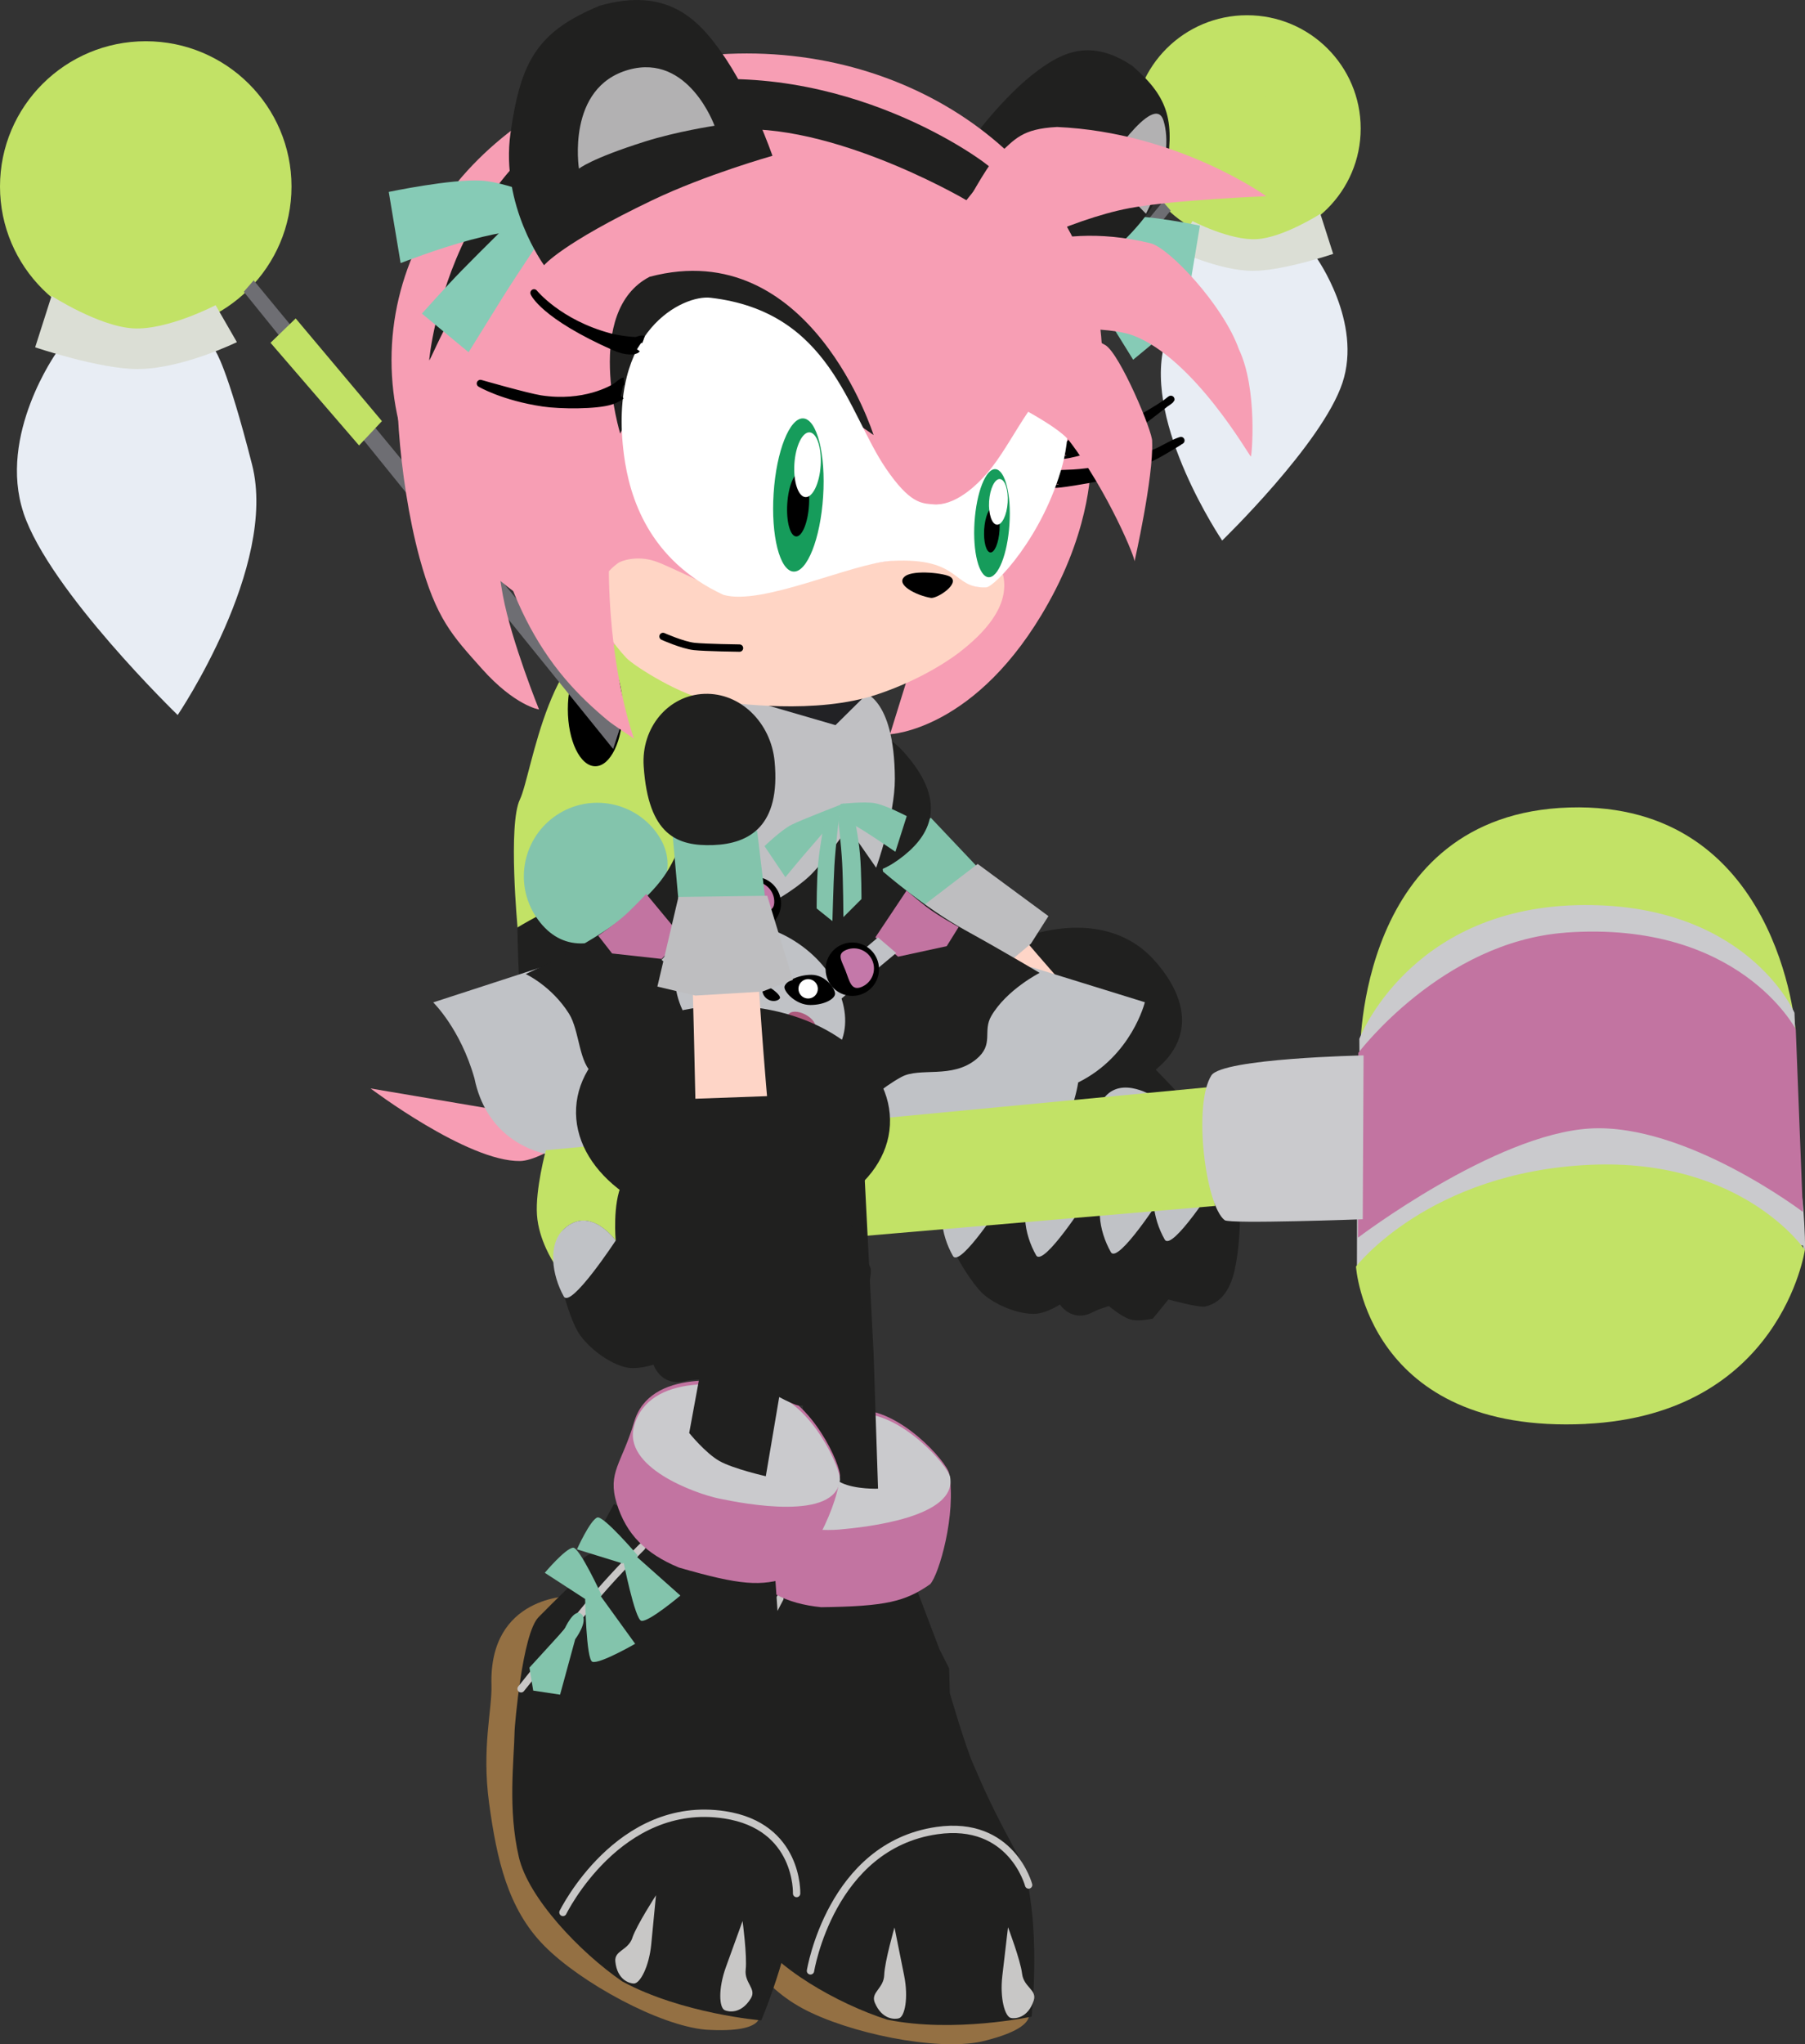 <svg version="1.1" xmlns="http://www.w3.org/2000/svg" xmlns:xlink="http://www.w3.org/1999/xlink" width="30.7" height="34.757" viewBox="0,0,30.7,34.757"><rect x="0" y="0" width="30.7" height="34.757" fill="#333333" stroke="none"/><g transform="translate(-226.474,-165.245)"><g data-paper-data="{&quot;isPaintingLayer&quot;:true}" fill-rule="nonzero" stroke-miterlimit="10" stroke-dasharray="" stroke-dashoffset="0" style="mix-blend-mode: normal"><g data-paper-data="{&quot;index&quot;:null}" stroke="none" stroke-width="0" stroke-linecap="butt" stroke-linejoin="miter"><g><g><path d="M247.517,184.995c0.081,0.109 0.07,1.16 -0.004,1.629c-0.041,0.256 -0.114,0.733 -0.537,0.834c-0.108,0.026 -0.629,-0.119 -0.629,-0.119l-0.265,0.325c0,0 -0.243,0.058 -0.388,0.013c-0.144,-0.045 -0.36,-0.226 -0.36,-0.226c0,0 -0.165,0.047 -0.274,0.104c-0.356,0.186 -0.559,-0.131 -0.559,-0.131c0,0 -0.243,0.164 -0.455,0.16c-0.337,-0.007 -0.721,-0.202 -0.884,-0.371c-0.277,-0.286 -0.839,-1.242 -0.637,-1.553c0.314,-0.484 0.861,-0.03 0.861,-0.03c0,0 -0.207,-0.566 -0.14,-0.924c0.104,-0.552 0.382,-0.787 0.382,-0.787l2.376,-0.617c0,0 1.005,1.009 1.512,1.692z" fill="#20201f"/><path d="M246.093,181.557c0.633,0.693 0.791,1.564 -0.417,2.16c-1.208,0.595 -2.671,0.363 -3.326,-0.315c-0.655,-0.678 0.152,-1.573 1.109,-2.045c0.958,-0.472 2.001,-0.492 2.634,0.2z" fill="#20201f"/><path d="M243.255,180.442c0.784,0.973 1.654,1.926 1.654,1.926l-1.295,0.374c0,0 -0.951,-1.344 -1.268,-1.737c-0.519,-0.644 -1.21,-1.433 -2.019,-2.318c-0.203,-0.222 -0.204,-0.456 0.013,-0.672c0.146,-0.145 0.342,-0.221 0.628,0.021c0.866,0.732 1.738,1.726 2.287,2.407z" fill="#fed5c7"/></g><path d="M243.554,185.639c0,0 -0.75,1.172 -0.872,0.96c-0.206,-0.36 -0.291,-0.888 -0.007,-1.151c0.442,-0.409 0.878,0.191 0.878,0.191z" fill="#c0c2c6"/><path d="M244.969,185.628c0,0 -0.75,1.172 -0.872,0.96c-0.206,-0.36 -0.291,-0.888 -0.007,-1.151c0.442,-0.409 0.878,0.191 0.878,0.191z" fill="#c0c2c6"/><path d="M246.24,185.574c0,0 -0.75,1.172 -0.872,0.96c-0.206,-0.36 -0.291,-0.888 -0.007,-1.151c0.442,-0.409 0.878,0.191 0.878,0.191z" fill="#c0c2c6"/><path d="M245.615,185.089c-0.324,-0.26 -0.596,-0.72 -0.428,-1.068c0.262,-0.542 0.887,-0.144 0.887,-0.144c0,0 -0.269,1.365 -0.46,1.212z" fill="#c0c2c6"/><path d="M247.156,185.36c0,0 -0.75,1.172 -0.872,0.96c-0.206,-0.36 -0.291,-0.888 -0.007,-1.151c0.442,-0.409 0.878,0.191 0.878,0.191z" fill="#c0c2c6"/></g><g><path d="M241.922,180.88l-0.759,-0.851l1.143,-0.88l0.788,0.832z" fill="#83c4ac"/><path d="M241.841,178.027c0.737,0.818 0.491,1.376 0.011,1.762c-0.48,0.385 -0.987,0.524 -1.749,-0.367c-0.429,-0.501 -0.387,-1.22 0.093,-1.605c0.48,-0.385 1.204,-0.28 1.646,0.211z" fill="#20201f"/><path d="M244.008,181.29l-0.874,0.735l-0.609,0.263l-0.622,-1.436l1.2,-0.918l1.203,0.887z" fill="#bebec0"/></g></g><g data-paper-data="{&quot;index&quot;:null}" stroke-width="0" stroke-linecap="butt" stroke-linejoin="miter"><g data-paper-data="{&quot;index&quot;:null}"><path d="M247.684,169.356c-1.067,0 -1.933,-0.862 -1.933,-1.926c0,-1.063 0.865,-1.926 1.933,-1.926c1.067,0 1.933,0.862 1.933,1.926c0,1.063 -0.865,1.926 -1.933,1.926z" fill="#c2e266" stroke="none"/><path d="M247.755,169.255c-0.659,0 -1.194,-0.533 -1.194,-1.19c0,-0.657 0.535,-1.19 1.194,-1.19c0.659,0 1.194,0.533 1.194,1.19c0,0.657 -0.535,1.19 -1.194,1.19z" fill="#c2e266" stroke="#000000"/><path d="M247.261,174.435c0,0 -1.331,-1.967 -0.986,-3.32c0.333,-1.302 0.486,-1.505 0.486,-1.505l2.103,0.015c0,0 0.786,1.097 0.442,2.131c-0.344,1.033 -2.045,2.679 -2.045,2.679z" fill="#e8edf4" stroke="#000000"/><path d="M247.781,169.85c-0.584,-0.003 -1.307,-0.356 -1.307,-0.356l0.282,-0.49c0,0 0.638,0.333 1.092,0.307c0.454,-0.026 1.083,-0.43 1.083,-0.43l0.218,0.681c0,0 -0.857,0.29 -1.369,0.288z" fill="#dbded5" stroke="#000000"/></g><g data-paper-data="{&quot;index&quot;:null}" stroke="none"><path d="M242.088,174.358c0,0.418 -0.163,0.756 -0.364,0.756c-0.201,0 -0.364,-0.339 -0.364,-0.756c0,-0.418 0.163,-0.756 0.364,-0.756c0.201,0 0.364,0.339 0.364,0.756z" fill="#000000"/><path d="M240.319,178.877c0.21,0 0.987,2.147 0.987,2.147c0,0 -1.05,0.333 -1.26,0.333c-0.21,0 -0.562,-1.208 -0.562,-1.391c0,-0.184 0.625,-1.089 0.835,-1.089z" fill="#807d5a"/><path d="M241.487,174.885l-0.101,-0.313l4.867,-5.898l0.132,0.151z" fill="#6e6e73"/><path d="M245.697,169.179l0.334,0.323l-1.174,1.361l-0.304,-0.323z" fill="#c2e266"/></g></g><g data-paper-data="{&quot;index&quot;:null}" stroke-width="0" stroke-linecap="butt" stroke-linejoin="miter"><g data-paper-data="{&quot;index&quot;:null}"><path d="M226.474,168.416c0,-1.364 1.11,-2.47 2.479,-2.47c1.369,0 2.479,1.106 2.479,2.47c0,1.364 -1.11,2.47 -2.479,2.47c-1.369,0 -2.479,-1.106 -2.479,-2.47z" fill="#c2e266" stroke="none"/><path d="M227.331,169.231c0,-0.843 0.686,-1.526 1.532,-1.526c0.846,0 1.532,0.683 1.532,1.526c0,0.843 -0.686,1.526 -1.532,1.526c-0.846,0 -1.532,-0.683 -1.532,-1.526z" fill="#c2e266" stroke="#000000"/><path d="M226.874,173.965c-0.442,-1.326 0.566,-2.733 0.566,-2.733l2.698,-0.019c0,0 0.197,0.26 0.623,1.931c0.443,1.735 -1.265,4.258 -1.265,4.258c0,0 -2.181,-2.111 -2.623,-3.437z" fill="#e8edf4" stroke="#000000"/><path d="M228.828,171.52c-0.656,0.003 -1.756,-0.37 -1.756,-0.37l0.279,-0.874c0,0 0.806,0.519 1.389,0.552c0.583,0.033 1.401,-0.394 1.401,-0.394l0.362,0.628c0,0 -0.927,0.454 -1.676,0.457z" fill="#dbded5" stroke="#000000"/></g><g data-paper-data="{&quot;index&quot;:null}" stroke="none"><path d="M235.317,178.837c0.206,-0.424 0.5,-2.891 1.791,-2.852c0.2,0.006 1.747,1.304 1.981,2.35c0.319,1.424 -0.696,2.713 -0.696,2.713l-3.115,-0.019c0,0 -0.167,-1.768 0.039,-2.192z" fill="#c2e266"/><path d="M236.599,176.333c0.258,0 0.467,0.434 0.467,0.97c0,0.536 -0.209,0.97 -0.467,0.97c-0.258,0 -0.467,-0.434 -0.467,-0.97c0,-0.536 0.209,-0.97 0.467,-0.97z" fill="#000000"/><path d="M235.431,183.213c-0.147,-0.848 -0.156,-2.199 -0.156,-2.199c0,0 0.566,-0.345 0.931,-0.453c0.364,-0.107 0.968,-0.159 0.968,-0.159l1.231,0.785c0,0 0.206,2.988 0.219,3.37c0.026,0.771 -1.402,1.345 -1.402,1.345l-1.181,-0.483c0,0 -0.463,-1.36 -0.611,-2.207z" fill="#20201f"/><path d="M237.136,185.855c0,0 0.997,-2.755 1.266,-2.755c0.269,0 1.071,1.161 1.071,1.397c0,0.236 -0.452,1.785 -0.72,1.785c-0.269,0 -1.616,-0.427 -1.616,-0.427z" fill="#c274a1"/><path d="M230.62,170.206l0.169,-0.194l6.244,7.566l-0.13,0.401z" fill="#6e6e73"/><path d="M232.97,172.405l-0.389,0.414l-1.506,-1.746l0.428,-0.414z" fill="#c2e266"/></g></g><g data-paper-data="{&quot;index&quot;:null}" stroke="none" stroke-width="0" stroke-linecap="butt" stroke-linejoin="miter"><path d="M239.026,182.27c0,0 -2.884,2.705 -3.708,2.715c-0.895,0.011 -2.541,-1.234 -2.541,-1.234l2.569,0.435l2.349,-1.982l1.33,0.066z" fill="#f79db4"/><path d="M237.642,179.406c0.408,0.557 0.099,1.152 -0.458,1.559c-0.557,0.408 -1.152,0.474 -1.559,-0.083c-0.408,-0.557 -0.286,-1.339 0.271,-1.747c0.557,-0.408 1.339,-0.286 1.747,0.271z" fill="#83c4ac"/><path d="M245.946,182.285c0,0 -0.223,0.914 -1.134,1.364c-0.121,0.748 -0.626,1.541 -1.593,1.685c-0.248,0.51 -0.886,0.925 -1.791,0.672c-0.31,0.407 -1.017,0.634 -1.597,0.139c-0.656,0.435 -1.49,0.381 -1.983,-0.265c-0.821,0.221 -1.284,-0.594 -1.805,-0.971c-0.603,-0.042 -1.311,-0.405 -1.5,-1.332c-0.238,-0.841 -0.701,-1.289 -0.701,-1.289l1.839,-0.598c0,0 0.27,0.187 0.862,0.726c0.488,0.444 1.041,1.269 3.195,1.197c2.415,-0.081 2.883,-0.485 3.329,-1.206c0.316,-0.511 0.948,-0.72 0.948,-0.72z" fill="#c0c2c6"/><path d="M241.002,177.14c0,0 0.206,0.775 0.307,1.404c0.102,0.629 0.183,1.519 0.183,1.519c0,0 0.705,0.614 1.398,0.997c0.693,0.383 1.266,0.726 1.266,0.726c0,0 -0.558,0.284 -0.82,0.73c-0.156,0.265 0.052,0.484 -0.259,0.739c-0.414,0.339 -0.956,0.129 -1.272,0.301c-0.675,0.368 -1.012,1.016 -2.169,0.917c-0.648,-0.055 -1.09,-0.707 -1.476,-0.808c-0.722,-0.189 -1.14,0.124 -1.583,-0.156c-0.262,-0.165 -0.24,-0.738 -0.427,-1.032c-0.298,-0.471 -0.734,-0.671 -0.734,-0.671c0,0 1.239,-0.563 1.816,-1.091c0.577,-0.528 0.64,-0.676 0.962,-1.45c0.322,-0.774 0.088,-2.182 0.088,-2.182l2.351,0.019l0.367,0.038z" fill="#20201f"/><path d="M236.885,181.456l-0.236,-0.303c0,0 0.338,-0.231 0.516,-0.404c0.197,-0.191 0.3,-0.305 0.3,-0.305l0.611,0.737l-0.349,0.368z" data-paper-data="{&quot;index&quot;:null}" fill="#c274a1"/><path d="M238.498,182.151l-0.773,-0.586l0.28,-0.296l0.871,0.665z" data-paper-data="{&quot;index&quot;:null}" fill="#c0c2c6"/><path d="M241.749,181.511l-0.386,-0.329l0.531,-0.796c0,0 0.114,0.102 0.33,0.272c0.195,0.153 0.555,0.348 0.555,0.348l-0.203,0.326z" fill="#c274a1"/><path d="M240.229,182.178l1.178,-0.995l0.31,0.265l-1.09,0.907z" fill="#c0c2c6"/><path d="M238.503,176.94l2.629,0.068c0,0 0.555,0.064 0.562,1.476c0.003,0.623 -0.318,1.514 -0.318,1.514l-0.476,-0.684c0,0 -0.416,0.599 -0.661,0.829c-0.241,0.226 -0.668,0.482 -0.837,0.541c-0.175,0.06 -1.649,0.148 -1.472,-1.85c0.145,-1.637 0.573,-1.893 0.573,-1.893z" fill="#c0c0c3"/><path d="M239.27,177.163l1.981,-0.15l-0.567,0.561z" fill="#222225"/><g><g><path d="M240.696,183.117c-0.358,0.526 -1.227,0.559 -1.941,0.074c-0.714,-0.485 -1.003,-1.305 -0.646,-1.832c0.358,-0.526 1.227,-0.559 1.941,-0.074c0.714,0.485 1.003,1.305 0.646,1.832z" fill="#c0c2c6"/><path d="M239.653,180.316c0.16,0.193 0.134,0.479 -0.059,0.639c-0.193,0.16 -0.479,0.134 -0.639,-0.059c-0.16,-0.193 -0.134,-0.479 0.059,-0.639c0.193,-0.16 0.479,-0.134 0.639,0.059z" fill="#000000"/><path d="M239.643,180.588c-0.007,0.188 -0.177,0.141 -0.365,0.134c-0.188,-0.007 -0.323,0.03 -0.316,-0.158c0.007,-0.188 0.164,-0.335 0.352,-0.329c0.188,0.007 0.335,0.164 0.329,0.352z" fill="#c478a9"/><path d="M241.376,181.928c-0.113,0.224 -0.386,0.314 -0.61,0.201c-0.224,-0.113 -0.314,-0.386 -0.201,-0.61c0.113,-0.224 0.386,-0.314 0.61,-0.201c0.224,0.113 0.314,0.386 0.201,0.61z" fill="#000000"/><path d="M241.123,182.027c-0.175,0.069 -0.2,-0.106 -0.269,-0.281c-0.069,-0.175 -0.156,-0.284 0.019,-0.353c0.175,-0.069 0.373,0.017 0.442,0.192c0.069,0.175 -0.017,0.373 -0.192,0.442z" fill="#c478a9"/><path d="M240.677,182.14c0,0.086 -0.178,0.192 -0.421,0.192c-0.243,0 -0.44,-0.216 -0.44,-0.302c0,-0.086 0.215,-0.211 0.458,-0.211c0.243,0 0.403,0.235 0.403,0.321z" fill="#000000"/><path d="M239.536,181.307c0.098,0.222 0.071,0.469 -0.008,0.504c-0.079,0.035 -0.356,-0.058 -0.454,-0.28c-0.098,-0.222 -0.073,-0.428 0.006,-0.463c0.079,-0.035 0.358,0.017 0.456,0.239z" data-paper-data="{&quot;index&quot;:null}" fill="#000000"/><path d="M240.219,182.222c-0.091,0 -0.165,-0.074 -0.165,-0.165c0,-0.091 0.074,-0.165 0.165,-0.165c0.091,0 0.165,0.074 0.165,0.165c0,0.091 -0.074,0.165 -0.165,0.165z" fill="#ffffff"/><path d="M239.385,181.728c-0.096,0 -0.174,-0.078 -0.174,-0.174c0,-0.096 0.078,-0.174 0.174,-0.174c0.096,0 0.174,0.078 0.174,0.174c0,0.096 -0.078,0.174 -0.174,0.174z" fill="#ffffff"/></g><path d="M239.738,182.22c-0.039,0.053 -0.145,0.063 -0.222,0.005c-0.077,-0.058 -0.096,-0.162 -0.057,-0.214c0.039,-0.053 0.318,0.156 0.278,0.209z" fill="#000000"/><path d="M240.173,182.495c0.125,0.066 0.198,0.174 0.162,0.241c-0.035,0.067 -0.166,0.068 -0.291,0.002c-0.125,-0.066 -0.198,-0.174 -0.162,-0.241c0.035,-0.067 0.166,-0.068 0.291,-0.002z" fill="#ad597c"/><path d="M238.946,181.652c0.125,0.066 0.198,0.174 0.162,0.241c-0.035,0.067 -0.166,0.068 -0.291,0.002c-0.125,-0.066 -0.198,-0.174 -0.162,-0.241c0.035,-0.067 0.166,-0.068 0.291,-0.002z" fill="#ad597c"/></g><g fill="#83c4ac"><path d="M241.703,179.727c0,0 -0.381,-0.26 -0.538,-0.357c-0.177,-0.11 -0.47,-0.271 -0.47,-0.271l0.08,-0.186c0,0 0.4,-0.045 0.578,-0.012c0.194,0.036 0.543,0.22 0.543,0.22l-0.193,0.606z"/><path d="M239.832,180.159l-0.355,-0.528c0,0 0.283,-0.274 0.459,-0.363c0.161,-0.082 0.892,-0.364 0.892,-0.364l-0.112,0.209c0,0 -0.33,0.397 -0.468,0.552c-0.123,0.138 -0.416,0.494 -0.416,0.494z" data-paper-data="{&quot;index&quot;:null}"/><path d="M240.819,180.838c0,0 -0.004,-0.609 -0.021,-0.919c-0.017,-0.31 -0.073,-0.792 -0.073,-0.792l0.281,0.027c0,0 0.069,0.318 0.095,0.615c0.026,0.296 0.025,0.762 0.025,0.762z"/><path d="M240.364,180.691c0,0 -0.001,-0.466 0.025,-0.762c0.026,-0.296 0.122,-0.802 0.122,-0.802l0.241,-0.053c0,0 -0.069,0.576 -0.086,0.886c-0.017,0.31 -0.034,0.946 -0.034,0.946z" data-paper-data="{&quot;index&quot;:null}"/></g></g><g data-paper-data="{&quot;index&quot;:null}" stroke-linejoin="miter"><path d="M243.938,199.405c0,0 0.3,0.298 -0.775,0.552c-0.775,0.164 -2.264,-0.146 -3.043,-0.567c-0.778,-0.421 -1.204,-1.18 -1.603,-2.048c-0.398,-0.867 -0.41,-1.531 -0.546,-1.937c-0.484,-1.444 0.847,-1.834 0.847,-1.834c0,0 0.228,4.18 0.945,4.627c0.885,0.551 2.924,1.325 2.924,1.325z" fill="#947043" stroke="none" stroke-width="0" stroke-linecap="butt"/><path d="M242.453,193.287l0.164,0.323l0.012,0.422c0,0 0.253,0.871 0.391,1.191c0.17,0.395 0.351,0.821 0.842,1.699c0.332,1.019 0.158,2.61 0.158,2.61c0,0 -1.317,0.283 -2.454,0.052c-0.845,-0.269 -1.943,-0.897 -2.297,-1.512c-0.42,-0.73 -0.551,-1.53 -0.695,-2.042c-0.017,-0.059 -0.353,-1.609 -0.17,-1.958c0.183,-0.35 0.481,-0.883 0.481,-0.883c0,0 -0.148,0.021 -0.038,-0.297c0.025,-0.072 0.257,-0.255 0.257,-0.255l-0.179,-0.072l0.149,-0.706l3.003,0.438z" fill="#20201f" stroke="none" stroke-width="0" stroke-linecap="butt"/><path d="M238.474,195.322c0,0 0.552,-1.392 0.787,-1.929c0.186,-0.424 0.478,-0.973 0.478,-0.973" fill="none" stroke="#c8c7c6" stroke-width="0.125" stroke-linecap="round"/><path d="M238.997,190.421c-0.007,-0.935 1.298,-1.178 2.045,-1.205c0.747,-0.026 1.539,0.896 1.573,1.077c0.13,0.688 -0.171,1.729 -0.321,1.887c-0.424,0.296 -0.755,0.377 -1.853,0.391c-0.604,-0.061 -1.018,-0.277 -1.326,-0.737c-0.309,-0.46 -0.112,-0.669 -0.118,-1.413z" fill="#c274a1" stroke="none" stroke-width="0" stroke-linecap="butt"/><path d="M239.015,190.481c-0.007,-0.935 1.298,-1.178 2.045,-1.205c0.747,-0.026 1.539,0.896 1.573,1.077c0.13,0.688 -1.42,0.858 -1.89,0.898c-0.385,0.033 -1.723,-0.026 -1.728,-0.77z" fill="#cacacd" stroke="none" stroke-width="0" stroke-linecap="butt"/><path d="M241.688,198.016c0,0 0.088,0.437 0.164,0.818c0.076,0.381 0.011,0.696 -0.088,0.726c-0.062,0.019 -0.285,0.033 -0.411,-0.265c-0.075,-0.178 0.152,-0.239 0.16,-0.471c0.008,-0.231 0.175,-0.809 0.175,-0.809z" fill="#c8c7c6" stroke="none" stroke-width="0" stroke-linecap="butt"/><path d="M240.259,198.754c0,0 0.345,-2.125 2.15,-2.385c1.268,-0.183 1.56,0.925 1.56,0.925" fill="none" stroke="#c8c7c6" stroke-width="0.125" stroke-linecap="round"/><path d="M243.618,198.01c0,0 0.213,0.562 0.24,0.792c0.027,0.23 0.258,0.273 0.198,0.456c-0.101,0.307 -0.325,0.311 -0.388,0.297c-0.101,-0.022 -0.191,-0.331 -0.146,-0.717c0.045,-0.386 0.097,-0.829 0.097,-0.829z" data-paper-data="{&quot;index&quot;:null}" fill="#c8c7c6" stroke="none" stroke-width="0" stroke-linecap="butt"/></g><g data-paper-data="{&quot;index&quot;:null}" stroke-width="0" stroke-linecap="butt" stroke-linejoin="miter"><path d="M253.132,183.297c3.03,-0.117 3.959,2.283 3.959,2.283c0,0 0.03,-0.265 0.07,0.462c0.04,0.727 -0.021,0.38 -0.021,0.38c0,0 -2.236,-0.316 -4.086,-0.703c-2.762,0.584 -3.501,1.09 -3.501,1.09l0.002,-0.957c0,0 1.418,-2.471 3.578,-2.555z" fill="#cacacd" stroke="none"/><path d="M253.444,189.455c-3.726,0.178 -3.907,-2.676 -3.907,-2.676c0,0 1.239,-1.609 3.989,-1.73c2.589,-0.113 3.646,1.447 3.646,1.447c0,0 -0.408,2.799 -3.728,2.958z" fill="#c2e266" stroke="#000000"/><path d="M253.168,178.974c3.567,-0.106 3.844,3.776 3.844,3.776l-7.405,0.412c0,0 -0.058,-4.08 3.561,-4.188z" fill="#c2e266" stroke="none"/><path d="M249.594,182.908c0,0 0.835,-2.195 3.689,-2.273c2.887,-0.076 3.712,1.829 3.712,1.829l0.011,0.279l-3.683,-1.396l-3.726,1.911z" fill="#cacacd" stroke="none"/><path d="M253.104,181.101c2.951,-0.213 3.913,1.644 3.913,1.644l0.121,3.105c0,0 -1.994,-1.512 -3.619,-1.418c-1.626,0.094 -3.948,1.856 -3.948,1.856l0.006,-3.142c0,0 1.424,-1.892 3.527,-2.044z" fill="#c274a1" stroke="none"/><path d="M247.144,185.748l-11.254,0.963c0,0 -0.254,-0.379 -0.283,-0.81c-0.03,-0.432 0.151,-1.099 0.151,-1.099l11.241,-1.07c0,0 -0.052,0.572 -0.023,0.978c0.029,0.406 0.167,1.038 0.167,1.038z" fill="#c2e266" stroke="none"/><path d="M249.652,185.975c0,0 -2.261,0.083 -2.348,0.016c-0.329,-0.253 -0.54,-1.967 -0.227,-2.461c0.185,-0.292 2.589,-0.341 2.589,-0.341l-0.014,2.786z" fill="#cacacd" stroke="none"/></g><path d="M241.142,184.511l0.19,3.742l0.076,2.303c0,0 -0.38,0.014 -0.618,-0.098c-0.238,-0.112 -0.579,-0.364 -0.579,-0.364l-0.202,-2.237l-0.131,-3.461z" data-paper-data="{&quot;index&quot;:null}" fill="#20201f" stroke="none" stroke-width="0" stroke-linecap="butt" stroke-linejoin="miter"/><g data-paper-data="{&quot;index&quot;:null}" stroke-linejoin="miter"><path d="M238.151,199.2l1.23,0.25c0,0 0.2,0.372 -0.902,0.304c-0.789,-0.068 -2.125,-0.796 -2.747,-1.425c-0.623,-0.629 -0.81,-1.479 -0.939,-2.425c-0.129,-0.946 0.052,-1.584 0.04,-2.012c-0.044,-1.522 1.343,-1.51 1.343,-1.51c0,0 -0.995,4.066 -0.438,4.702c0.687,0.784 2.413,2.116 2.413,2.116z" fill="#947043" stroke="none" stroke-width="0" stroke-linecap="butt"/><path d="M239.735,193.164l0.063,0.356l-0.111,0.407c0,0 -0.011,0.906 0.029,1.254c0.049,0.427 0.098,0.887 0.312,1.871c0.022,1.071 -0.606,2.544 -0.606,2.544c0,0 -1.343,-0.111 -2.364,-0.662c-0.73,-0.503 -1.599,-1.423 -1.759,-2.114c-0.19,-0.82 -0.083,-1.624 -0.072,-2.156c0.001,-0.061 0.129,-1.642 0.406,-1.923c0.276,-0.282 0.716,-0.706 0.716,-0.706c0,0 -0.148,-0.023 0.05,-0.295c0.045,-0.062 0.32,-0.169 0.32,-0.169l-0.151,-0.121l0.348,-0.633l2.746,1.29z" fill="#20201f" stroke="none" stroke-width="0" stroke-linecap="butt"/><path d="M235.337,193.958c0,0 0.932,-1.172 1.313,-1.618c0.301,-0.352 0.74,-0.792 0.74,-0.792" fill="none" stroke="#c8c7c6" stroke-width="0.125" stroke-linecap="round"/><path d="M239.567,188.86c0.723,0.191 1.212,1.304 1.193,1.487c-0.076,0.696 -0.665,1.605 -0.854,1.713c-0.491,0.161 -0.832,0.141 -1.887,-0.164c-0.56,-0.233 -0.893,-0.561 -1.056,-1.09c-0.162,-0.53 0.087,-0.673 0.297,-1.386c0.265,-0.897 1.584,-0.751 2.307,-0.559z" fill="#c274a1" stroke="none" stroke-width="0" stroke-linecap="butt"/><path d="M237.26,189.482c0.265,-0.897 1.584,-0.751 2.307,-0.559c0.723,0.191 1.212,1.304 1.193,1.487c-0.076,0.696 -1.608,0.409 -2.069,0.311c-0.378,-0.08 -1.641,-0.525 -1.43,-1.238z" fill="#cacacd" stroke="none" stroke-width="0" stroke-linecap="butt"/><path d="M237.229,198.192c0.075,-0.219 0.402,-0.723 0.402,-0.723c0,0 -0.043,0.444 -0.08,0.83c-0.037,0.386 -0.191,0.67 -0.295,0.67c-0.065,0 -0.283,-0.051 -0.316,-0.373c-0.02,-0.192 0.215,-0.185 0.29,-0.404z" fill="#c8c7c6" stroke="none" stroke-width="0" stroke-linecap="butt"/><path d="M239.104,197.906c0,0 0.079,0.596 0.053,0.826c-0.026,0.23 0.189,0.324 0.088,0.489c-0.168,0.276 -0.387,0.229 -0.446,0.201c-0.094,-0.044 -0.111,-0.366 0.021,-0.731c0.132,-0.365 0.284,-0.785 0.284,-0.785z" data-paper-data="{&quot;index&quot;:null}" fill="#c8c7c6" stroke="none" stroke-width="0" stroke-linecap="butt"/><path d="M236.049,197.76c0,0 0.947,-1.933 2.75,-1.659c1.266,0.193 1.224,1.338 1.224,1.338" fill="none" stroke="#c8c7c6" stroke-width="0.125" stroke-linecap="round"/><g fill="#83c4ac" stroke="none" stroke-width="0" stroke-linecap="butt"><path d="M237.07,191.758l0.203,-0.072l0.773,0.687c0,0 -0.532,0.449 -0.662,0.43c-0.111,-0.016 -0.314,-1.044 -0.314,-1.044z"/><path d="M236.632,191.046c0.104,-0.04 0.691,0.648 0.691,0.648l-0.257,0.134l-0.779,-0.241c0,0 0.222,-0.493 0.345,-0.541z" data-paper-data="{&quot;index&quot;:null}"/><path d="M236.549,193.498c-0.106,-0.036 -0.123,-1.083 -0.123,-1.083l0.256,-0.045l0.595,0.823c0,0 -0.603,0.348 -0.728,0.306z"/><path d="M236.22,191.559c0.111,-0.01 0.488,0.812 0.488,0.812l-0.284,0.059l-0.684,-0.444c0,0 0.348,-0.414 0.48,-0.426z" data-paper-data="{&quot;index&quot;:null}"/><path d="M235.543,193.989l-0.064,-0.391l0.595,-0.652c0,0 0.164,-0.374 0.29,-0.257c0.126,0.116 -0.107,0.427 -0.107,0.427l-0.257,0.942z"/></g></g><path d="M240.413,184.466l-0.612,4.095l-0.302,1.783c0,0 -0.549,-0.124 -0.788,-0.258c-0.239,-0.135 -0.515,-0.477 -0.515,-0.477l0.245,-1.33l0.641,-3.722z" data-paper-data="{&quot;index&quot;:null}" fill="#20201f" stroke="none" stroke-width="0" stroke-linecap="butt" stroke-linejoin="miter"/><g data-paper-data="{&quot;index&quot;:null}"><g data-paper-data="{&quot;index&quot;:null}" fill="#86cbb6" stroke="none" stroke-width="0" stroke-linecap="butt" stroke-linejoin="miter"><path d="M245.714,169.762c-0.466,-0.124 -0.731,-0.141 -0.731,-0.141l-0.616,-0.313c0,0 0.764,-0.361 1.196,-0.387c0.432,-0.026 1.32,0.16 1.32,0.16l-0.169,1.013c0,0 -0.533,-0.208 -0.999,-0.331z"/><path d="M245.747,171.361c0,0 -0.318,-0.511 -0.466,-0.752c-0.205,-0.332 -0.883,-1.338 -0.883,-1.338l0.591,0.076c0,0 0.605,0.593 0.862,0.857c0.206,0.212 0.56,0.608 0.56,0.608z"/></g><g stroke="none" stroke-width="0" stroke-linecap="butt" stroke-linejoin="miter"><path d="M245.736,166.368c0.638,0.55 0.721,0.958 0.562,1.854c-0.16,0.896 -1.579,1.821 -1.579,1.821c0,0 -0.216,-0.917 -0.526,-1.414c-0.31,-0.497 -1.077,-1.157 -1.077,-1.157c0,0 0.489,-0.648 1.02,-1.035c0.406,-0.299 0.895,-0.546 1.601,-0.069z" data-paper-data="{&quot;index&quot;:null}" fill="#20201f"/><path d="M246.262,167.292c0.207,0.661 -0.297,1.587 -0.297,1.587l-0.731,-0.745c0,0 0.868,-1.351 1.028,-0.841z" data-paper-data="{&quot;index&quot;:null}" fill="#b2b1b2"/></g><path d="M239.177,166.154c3.338,0 6.044,2.334 6.044,5.213c0,2.879 -2.706,5.213 -6.044,5.213c-3.338,0 -6.044,-2.334 -6.044,-5.213c0,-2.879 2.706,-5.213 6.044,-5.213z" fill="#f79eb4" stroke="none" stroke-width="0" stroke-linecap="butt" stroke-linejoin="miter"/><path d="M245.022,173.113c0.006,-0.016 0.036,1.044 -0.719,2.388c-1.211,2.169 -2.691,2.227 -2.691,2.227l0.283,-0.911c0,0 1.552,-1.724 1.959,-2.372c0.407,-0.647 0.604,-1.815 0.604,-1.815" fill="#f79eb4" stroke="#f89db5" stroke-width="0" stroke-linecap="butt" stroke-linejoin="round"/><g fill="#ffd5c5" stroke="none" stroke-width="1" stroke-linecap="round" stroke-linejoin="round"><path d="M243.536,175.026c0.118,0.535 -0.34,0.995 -0.735,1.303c-0.065,0.05 -0.572,0.443 -1.405,0.722c-1.046,0.35 -2.427,0.152 -2.823,0.105c-0.473,-0.056 -1.315,-0.584 -1.448,-0.727c-0.959,-1.033 -0.241,-1.532 -0.14,-1.61c0.048,-0.037 0.319,-0.138 0.637,-0.03c0.31,0.106 1.159,0.575 1.451,0.562c0.314,-0.013 2.059,-0.604 2.966,-0.602c0.189,0.002 0.437,0.065 0.588,0.184c0.197,0.154 0.493,0.45 0.758,0.195c0.043,-0.041 0.137,-0.159 0.15,-0.101z"/><path d=""/></g><g fill="#000000" stroke="#000000" stroke-width="0.125" stroke-linecap="butt" stroke-linejoin="round"><path d="M244.469,173.306c0.062,-0.021 0.359,0.01 0.799,-0.094c0.277,-0.076 0.554,-0.154 0.822,-0.256c0.161,-0.061 0.307,-0.167 0.469,-0.221c0.006,-0.002 -0.344,0.214 -0.45,0.264c-0.332,0.159 -0.632,0.268 -0.986,0.37c-0.078,0.022 -0.712,0.129 -0.708,0.105"/><path d="M244.6,172.77c0.026,0.025 0.357,0.038 0.774,-0.149c0.417,-0.187 0.996,-0.549 1.014,-0.586c0.007,-0.014 -0.634,0.512 -0.93,0.672c-0.295,0.16 -0.914,0.299 -0.911,0.276"/></g><g fill="#000000" stroke="none" stroke-width="1" stroke-linecap="round" stroke-linejoin="round"><path d="M241.873,175.039c0.149,-0.108 0.678,-0.05 0.77,0.017c0.158,0.116 -0.221,0.362 -0.331,0.355c-0.239,-0.036 -0.635,-0.23 -0.439,-0.373z"/><path d=""/></g><path d="M236.91,172.34c0.02,-0.053 -0.1,1.896 -0.078,2.776c0.041,1.658 0.424,2.686 0.424,2.686c0,0 -0.358,-0.234 -0.443,-0.306c-0.265,-0.221 -0.498,-0.44 -0.724,-0.705c-0.53,-0.623 -0.887,-1.37 -1.109,-2.155c-0.148,-0.523 -0.308,-2.812 -0.285,-2.826" fill="#f79eb4" stroke="#f89db5" stroke-width="0" stroke-linecap="butt" stroke-linejoin="round"/><path d="M234.601,171.78c-0.015,0.015 0.28,2.815 0.427,3.594c0.146,0.778 0.614,1.934 0.614,1.934c0,0 -0.411,-0.063 -0.973,-0.694c-0.496,-0.557 -0.775,-0.84 -1.06,-1.887c-0.369,-1.359 -0.472,-3.225 -0.292,-3.585" fill="#f79eb4" stroke="#f89db5" stroke-width="0" stroke-linecap="butt" stroke-linejoin="round"/><g stroke="none" stroke-width="1" stroke-linecap="round" stroke-linejoin="round"><path d="M242.911,168.649c-0.094,-0.056 -2.501,-1.447 -4.229,-1.172c-1.362,0.217 -2.081,0.735 -3.322,1.628c-0.957,0.688 -1.549,2.257 -1.586,2.266c-0.003,0.001 0.364,-4.103 4.064,-4.708c2.994,-0.458 5.403,1.332 5.503,1.45" fill="#20201f"/><path d="" fill="#ee1a40"/></g><path d="M237.023,172.618c0,0 -0.634,-2.079 0.5,-2.667c2.736,-0.725 3.809,2.691 3.809,2.691c0,0 -2.351,-1.674 -2.959,-1.674c-0.608,0 -1.35,1.65 -1.35,1.65z" data-paper-data="{&quot;index&quot;:null}" fill="#20201f" stroke="none" stroke-width="0" stroke-linecap="butt" stroke-linejoin="miter"/><path d="M241.539,173.206c0.414,0.607 0.612,0.597 0.809,0.614c0.337,0.03 0.718,-0.271 1.002,-0.637c0.406,-0.523 0.789,-1.454 1.238,-1.458c0.068,-0.001 0.115,0.841 -0.041,1.418c-0.329,1.222 -1.155,2.084 -1.302,2.089c-0.586,0.021 -0.413,-0.512 -1.6,-0.451c-0.676,0.035 -2.215,0.771 -2.868,0.577c-1.271,-0.59 -1.596,-1.663 -1.69,-2.375c-0.284,-2.142 1.024,-2.727 1.468,-2.676c2.046,0.235 2.336,1.948 2.985,2.9z" fill="#ffffff" stroke="none" stroke-width="0" stroke-linecap="butt" stroke-linejoin="miter"/><g fill="#000000" stroke="#000000" stroke-width="0.125" stroke-linecap="butt" stroke-linejoin="round"><path d="M237.304,171.182c-0.024,0.036 -0.178,0.049 -0.368,-0.035c-1.223,-0.541 -1.379,-0.922 -1.379,-0.922c0,0 0.417,0.516 1.285,0.748c0.169,0.045 0.394,0.066 0.443,0.064c0.047,-0.003 0.087,-0.038 0.136,-0.02"/><path d="M237.033,171.976c0,0 -0.036,0.043 -0.168,0.086c-0.243,0.08 -0.863,0.076 -1.151,0.033c-0.685,-0.102 -1.069,-0.33 -1.069,-0.33c0,0 0.775,0.223 1.021,0.263c0.743,0.115 1.232,-0.171 1.298,-0.219c0.029,-0.021 0.09,-0.08 0.124,-0.084"/></g><g stroke="none" stroke-linecap="butt" stroke-linejoin="miter"><path d="M240.137,172.359c0.233,0.015 0.384,0.61 0.337,1.329c-0.046,0.719 -0.273,1.29 -0.505,1.275c-0.233,-0.015 -0.384,-0.61 -0.337,-1.329c0.046,-0.719 0.273,-1.29 0.505,-1.275z" fill="#169c5b" stroke-width="NaN"/><path d="M240.084,173.278c0.102,0.007 0.169,0.255 0.15,0.556c-0.019,0.3 -0.118,0.539 -0.22,0.532c-0.102,-0.007 -0.169,-0.255 -0.15,-0.556c0.019,-0.3 0.118,-0.539 0.22,-0.532z" fill="#000000" stroke-width="0"/><path d="M239.985,173.132c0.02,-0.304 0.136,-0.544 0.259,-0.536c0.123,0.008 0.207,0.261 0.188,0.565c-0.02,0.304 -0.136,0.544 -0.259,0.536c-0.123,-0.008 -0.207,-0.261 -0.188,-0.565z" fill="#ffffff" stroke-width="0"/></g><g stroke="none" stroke-linecap="butt" stroke-linejoin="miter"><path d="M243.049,174.121c0.033,-0.507 0.192,-0.91 0.356,-0.899c0.164,0.011 0.271,0.43 0.238,0.938c-0.033,0.507 -0.192,0.91 -0.356,0.899c-0.164,-0.011 -0.271,-0.43 -0.238,-0.938z" fill="#169c5b" stroke-width="NaN"/><path d="M243.213,174.246c0.014,-0.212 0.083,-0.38 0.155,-0.375c0.072,0.005 0.119,0.18 0.106,0.392c-0.014,0.212 -0.083,0.38 -0.155,0.375c-0.072,-0.005 -0.119,-0.18 -0.106,-0.392z" fill="#000000" stroke-width="0"/><path d="M243.48,173.39c0.087,0.006 0.146,0.184 0.133,0.398c-0.014,0.214 -0.096,0.384 -0.183,0.378c-0.087,-0.006 -0.146,-0.184 -0.133,-0.398c0.014,-0.214 0.096,-0.384 0.183,-0.378z" fill="#ffffff" stroke-width="0"/></g><path d="M239.052,176.264c0,0 -0.574,-0.007 -0.772,-0.028c-0.198,-0.022 -0.529,-0.17 -0.529,-0.17" data-paper-data="{&quot;index&quot;:null}" fill="none" stroke="#000000" stroke-width="0.125" stroke-linecap="round" stroke-linejoin="miter"/><g fill="#86cbb6" stroke="none" stroke-width="0" stroke-linecap="butt" stroke-linejoin="miter"><path d="M235.356,169.154c0,0 -0.316,0.02 -0.874,0.168c-0.557,0.148 -1.194,0.396 -1.194,0.396l-0.202,-1.21c0,0 1.06,-0.223 1.577,-0.192c0.517,0.031 1.43,0.463 1.43,0.463l-0.736,0.375z"/><path d="M233.65,170.577c0,0 0.423,-0.473 0.67,-0.726c0.307,-0.316 1.03,-1.025 1.03,-1.025l0.707,-0.091c0,0 -0.811,1.203 -1.055,1.6c-0.178,0.288 -0.558,0.899 -0.558,0.899z"/></g><path d="M236.679,165.341c1.121,-0.318 1.651,0.211 2.05,0.773c0.525,0.73 0.883,1.78 0.883,1.78c0,0 -1.129,0.318 -2.039,0.753c-1.557,0.745 -1.845,1.108 -1.845,1.108c0,0 -0.746,-1.015 -0.571,-2.247c0.175,-1.232 0.457,-1.726 1.522,-2.168z" fill="#20201f" stroke="none" stroke-width="0" stroke-linecap="butt" stroke-linejoin="miter"/><path d="M237.17,166.43c1.016,-0.281 1.457,0.953 1.457,0.953c0,0 -0.642,0.097 -1.182,0.268c-0.925,0.292 -1.124,0.462 -1.124,0.462c0,0 -0.222,-1.386 0.849,-1.683z" fill="#b2b1b2" stroke="none" stroke-width="0" stroke-linecap="butt" stroke-linejoin="miter"/></g><path d="M243.224,169.75c-0.023,0.018 1.037,-0.804 2.819,-0.369c0.318,0.079 1.237,1.054 1.502,1.801c0.323,0.679 0.22,1.827 0.204,1.825c-0.023,-0.002 -0.96,-1.662 -2,-2.057c-0.568,-0.216 -2.295,-0.079 -2.324,-0.055" data-paper-data="{&quot;index&quot;:null}" fill="#f79eb4" stroke="#f89db5" stroke-width="0" stroke-linecap="butt" stroke-linejoin="round"/><path d="M242.376,169.788c0.009,-0.083 0.798,-1.666 1.079,-1.919c0.281,-0.253 0.393,-0.434 0.998,-0.465c2.057,0.092 3.558,1.177 3.558,1.177c0,0 -1.578,0.062 -2.326,0.203c-1.038,0.195 -2.348,0.885 -2.452,0.968" data-paper-data="{&quot;index&quot;:null}" fill="#f79eb4" stroke="#f89db5" stroke-width="0" stroke-linecap="butt" stroke-linejoin="round"/><path d="M243.361,170.985c-0.041,-0.03 1.052,-0.371 1.912,0.127c0.247,0.143 0.814,1.49 0.797,1.64c0.025,0.61 -0.302,2.046 -0.301,2.045c0.035,-0.025 -0.454,-1.204 -1.111,-2.059c-0.222,-0.286 -1.176,-0.737 -1.291,-0.822" data-paper-data="{&quot;index&quot;:null}" fill="#f79eb4" stroke="#f89db5" stroke-width="0" stroke-linecap="butt" stroke-linejoin="round"/><g data-paper-data="{&quot;index&quot;:null}" stroke="none" stroke-width="0" stroke-linecap="butt" stroke-linejoin="miter"><path d="M241.61,184.374c-0.057,1.037 -1.298,1.812 -2.772,1.73c-1.474,-0.081 -2.622,-0.987 -2.565,-2.024c0.057,-1.037 1.298,-1.812 2.772,-1.73c1.474,0.081 2.622,0.987 2.565,2.024z" fill="#20201f"/><path d="M238.869,177.993c0.289,1.147 0.424,2.52 0.475,3.43c0.073,1.302 0.176,2.459 0.176,2.459l-1.219,0.044c0,0 -0.041,-2.053 -0.07,-2.578c-0.048,-0.861 -0.154,-1.95 -0.302,-3.193c-0.037,-0.311 0.104,-0.511 0.42,-0.562c0.212,-0.034 0.424,0.02 0.52,0.4z" fill="#fed5c7"/><path d="M238.011,180.53l-0.101,-1.136l1.442,-0.024l0.135,1.138z" fill="#83c4ac"/><path d="M238.606,179.613c-0.615,0.022 -1.105,-0.168 -1.184,-1.339c-0.045,-0.658 0.418,-1.21 1.033,-1.232c0.615,-0.022 1.133,0.494 1.194,1.151c0.103,1.096 -0.428,1.397 -1.043,1.42z" fill="#20201f"/><path d="M239.44,182.104l-1.14,0.068l-0.645,-0.153l0.358,-1.524l1.51,-0.02l0.436,1.43z" fill="#bebec0"/><g><path d="M240.211,184.694c0,0 0.743,1.287 1.069,2.112c0.052,0.131 -0.241,1.189 -0.442,1.641c-0.11,0.247 -0.311,0.708 -0.765,0.697c-0.116,-0.003 -0.602,-0.288 -0.602,-0.288l-0.354,0.257c0,0 -0.261,-0.007 -0.394,-0.091c-0.133,-0.084 -0.302,-0.325 -0.302,-0.325c0,0 -0.179,0.003 -0.304,0.031c-0.409,0.092 -0.528,-0.282 -0.528,-0.282c0,0 -0.289,0.101 -0.502,0.039c-0.338,-0.097 -0.673,-0.398 -0.792,-0.611c-0.202,-0.362 -0.512,-1.477 -0.225,-1.736c0.447,-0.404 0.876,0.201 0.876,0.201c0,0 -0.057,-0.626 0.107,-0.969c0.253,-0.528 0.596,-0.69 0.596,-0.69l2.561,0.016z" fill="#20201f"/><path d="M236.063,187.287c-0.202,-0.362 -0.28,-0.892 0.007,-1.151c0.447,-0.404 0.876,0.201 0.876,0.201c0,0 -0.764,1.163 -0.883,0.95z" fill="#c0c2c6"/></g></g></g></g></svg>